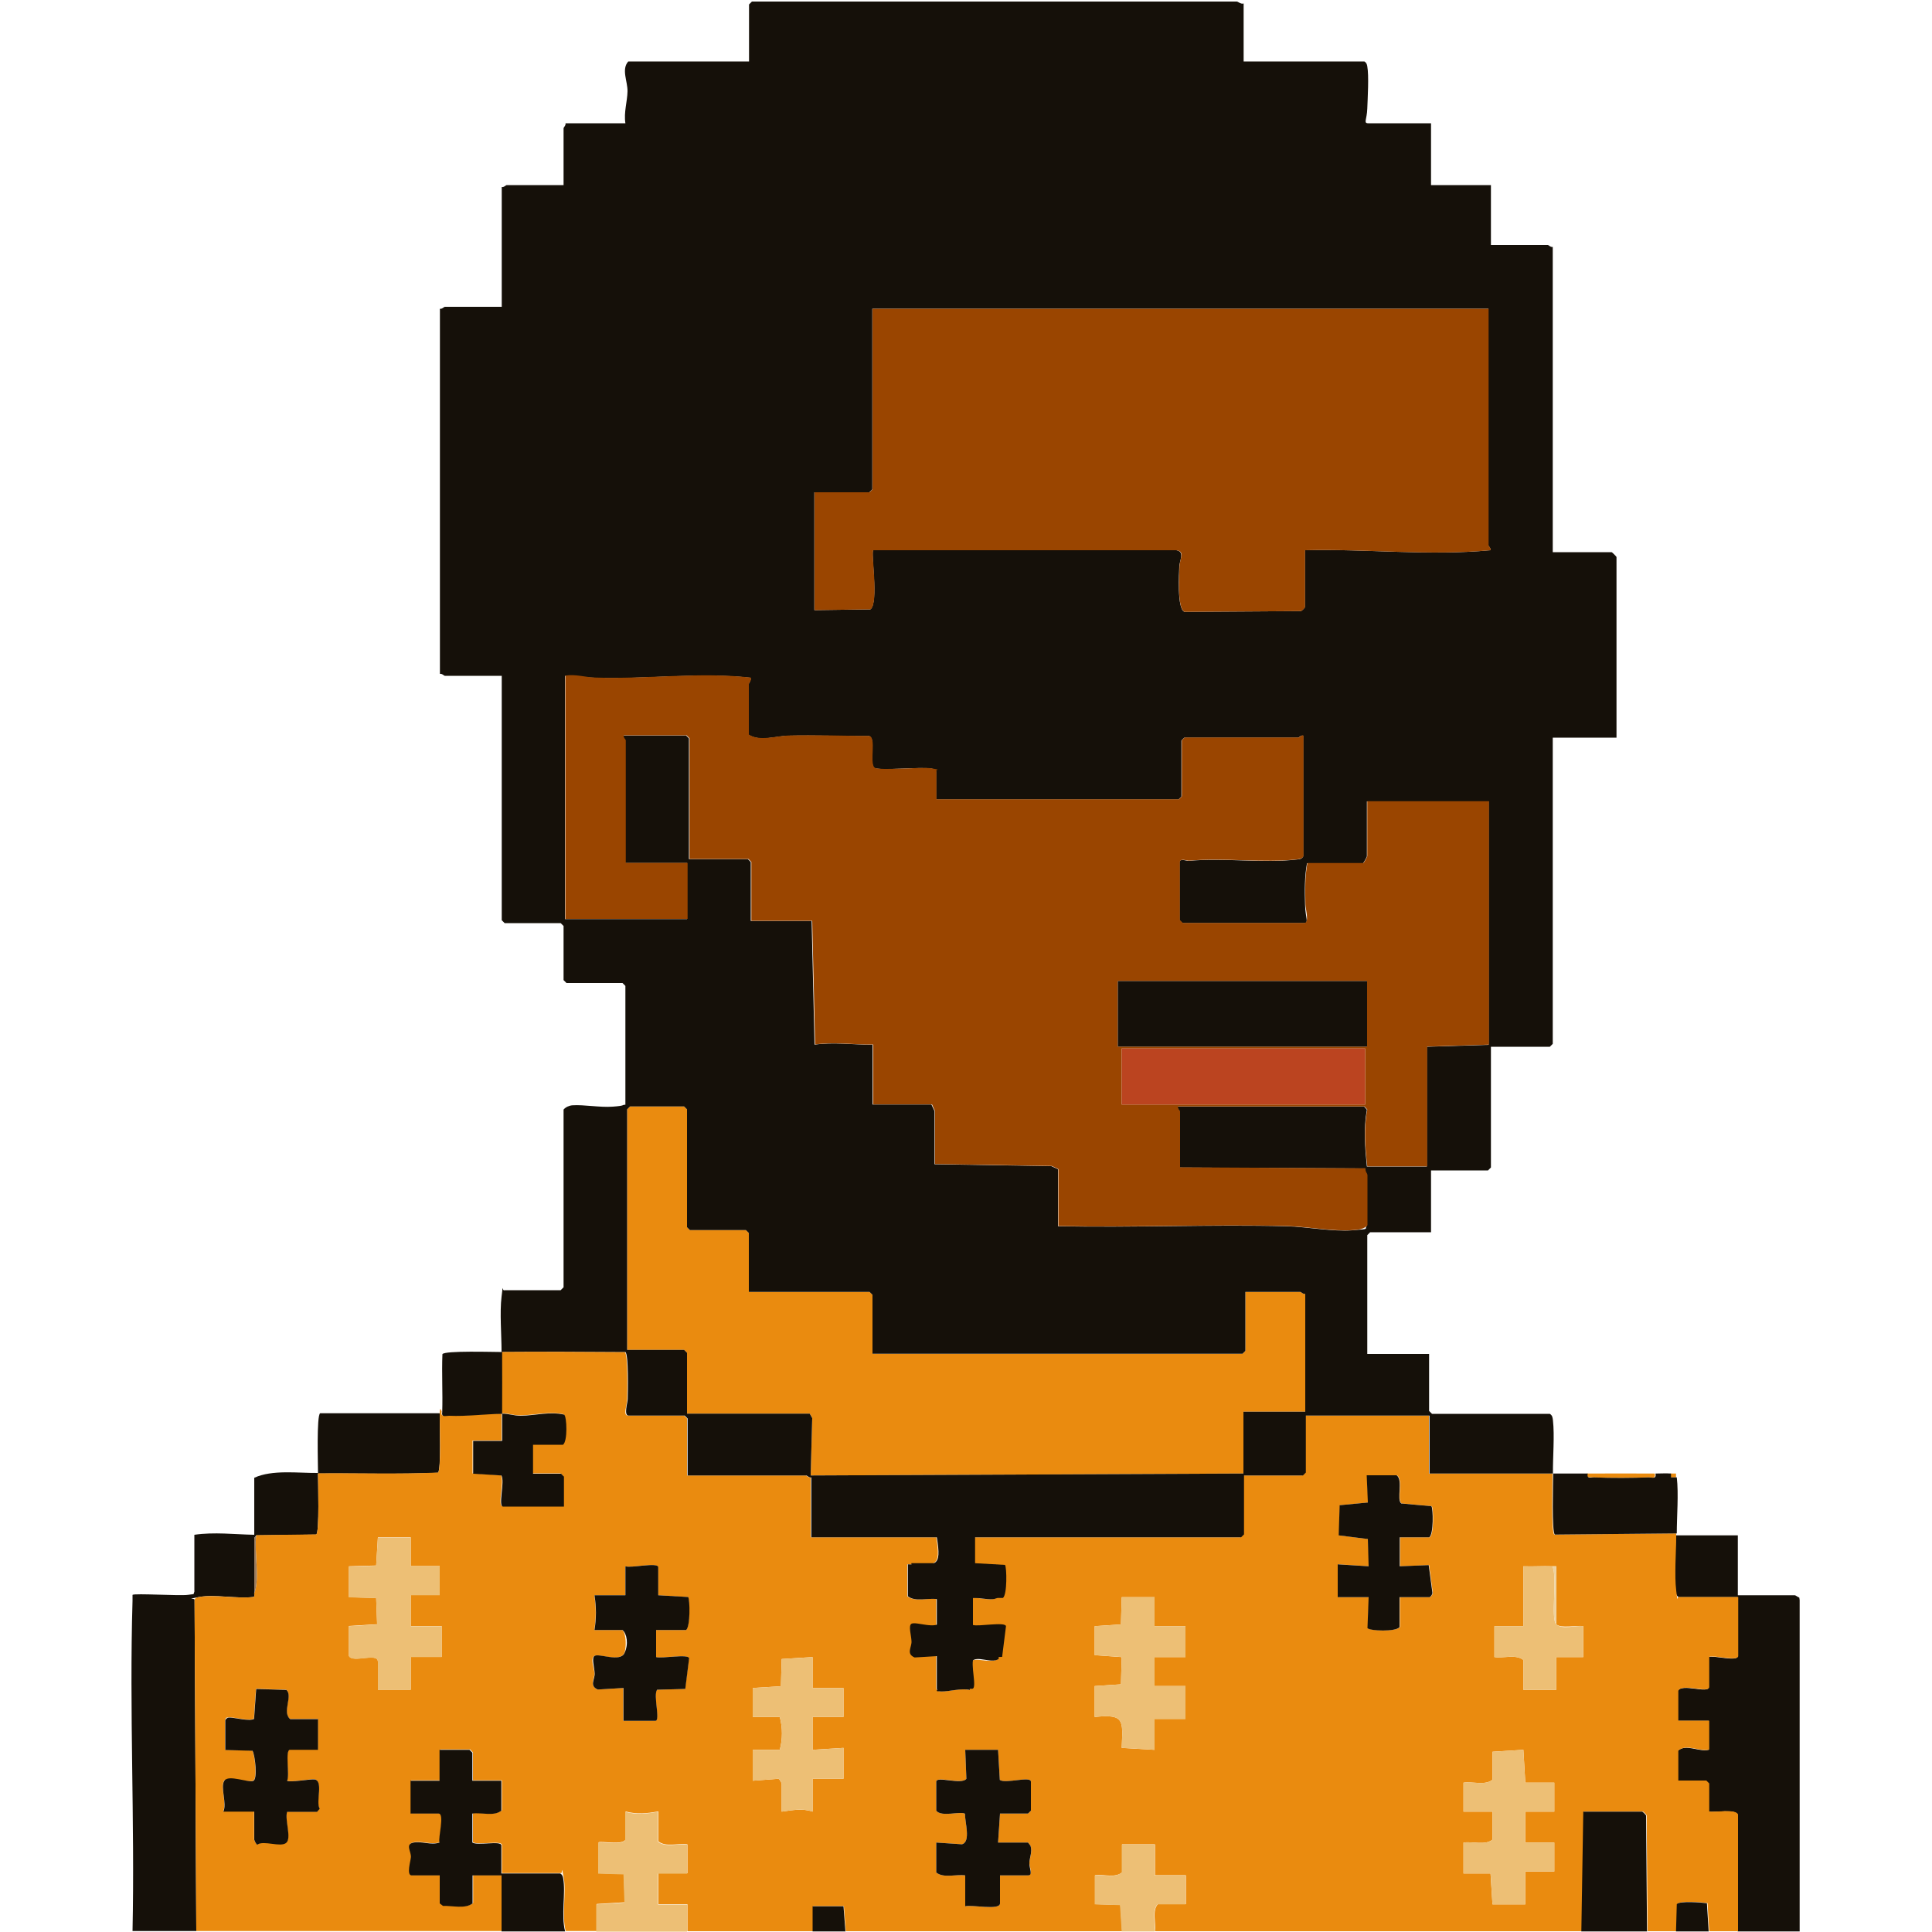 <?xml version="1.0" encoding="UTF-8"?>
<svg id="Layer_1" xmlns="http://www.w3.org/2000/svg" version="1.1" viewBox="0 0 1000 1000">
  <!-- Generator: Adobe Illustrator 29.6.0, SVG Export Plug-In . SVG Version: 2.1.1 Build 207)  -->
  <defs>
    <style>
      .st0 {
        fill: #151009;
      }

      .st1 {
        fill: #9b7c5f;
      }

      .st2 {
        fill: #eed29f;
      }

      .st3 {
        fill: #9a4500;
      }

      .st4 {
        fill: #edbf75;
      }

      .st5 {
        fill: #bb4420;
      }

      .st6 {
        fill: #ea8b0f;
      }
    </style>
  </defs>
  <g>
    <path class="st6" d="M856.5,762.7c.6,3-1.5,1.9-3.5,2-9,.3-19.1.4-28.1,0s-4,1-3.5-2c11.6,0,23.3-.1,35,0Z"/>
    <path class="st6" d="M864.5,762.7c1,0,2,0,3,0,0,.7,0,1.3,0,2h-3s0-2,0-2Z"/>
    <g>
      <g>
        <path class="st0" d="M867.5,794.7h32v31h29.5c.4,0,1.6,1,2.3,1.2l.2,1.3v171.5h-32.1v-60.4c-1.2-3.2-11.9-1-15-1.6v-14.5l-1.5-1.5h-14.5v-15.5c4.3-3.8,10.7.7,16-.5v-15h-16v-15.5c2.1-4.1,16,1.7,16-2v-15.5c2.4-1.1,15,2.6,15-.5v-30.5h-30.5c-1.4-.9-1.4-2-1.6-3.4-1-8.2.1-19.9,0-28.5Z"/>
        <path class="st0" d="M227.6,731.7c-.1,4.5.8,29.3-.9,30.6-20.7.9-41.4.2-62.1.4,0,4.5.8,30.4-.9,31.6l-31.1.4-1,1.4v28.5c-.2.5.6,1.8-.6,2-8.3,1-20.1-1.5-27.9,0s-2,.3-2.4,1.6l.9,171.3h-33c1.2-56.9-1.7-114.1,0-171,0-1,0-2,0-3,1.1-.9,24.3.6,28.6,0s2.6-.1,3.4-1.6v-29.5c10.4-1.5,20.5-.2,31,0v-29.5c9.3-4.3,22.4-2.4,33-2.5,0-4.4-.8-29.7,1.1-30.9h61.8Z"/>
        <path class="st6" d="M387.6,668.7h62.5l1.5,1.5v30.5h191.5l1.5-1.5v-30.5h28.5c.3,0,1.5,1.3,2.5,1v61h-32v32l-224,1,.8-29.7-1.3-2.3h-63.5v-31.5l-1.5-1.5h-29.5v-124.5l1.5-1.5h28l1.5,1.5v61l1.5,1.5h29l1.5,1.5v30.5Z"/>
        <g>
          <path class="st6" d="M259.6,699.7c21.3-.1,42.6,0,63.8.1,1.7,1.1,1.3,20.8,1.2,24.4s-2.3,8.5.5,8.5h29l1.5,1.5v29.5h61.5c.3,0,1.5,1.3,2.5,1v31h65c2.6,16-.3,14.4-15,14v16.5c3.8,3.1,10.3.8,15,1.5v46.5c.7.9,1,1.3,2.3,1.3,4.1.1,10.2-1.8,14.7-.8.6-3.7-1.2-11.9.9-14.6s10,1.2,14.1-1.4v-15.5l-1.6-1.4-13.4.9v-14.5c0-3.5,12.9,2.1,15-2v-15l-1.6-1.4-13.4.9v-15h140.5l1.5-1.5v-30.5h30.5l1.5-1.5v-29.5h64v30c21.3,0,42.7,0,64,0,0,4.5-.8,30.4.9,31.6l63.1-.6c0,.3,0,.7,0,1,0,8.7-1,20.4,0,28.5s.1,2.6,1.6,3.4h30.5v30.5c0,3.1-12.6-.6-15,.5v15.5c0,3.7-13.9-2.1-16,2v15.5h16v15c-5.3,1.2-11.7-3.3-16,.5v15.5h14.5l1.5,1.5v14.5c3,.6,13.8-1.5,14.9,1.6v60.4c.1,0-14.9,0-14.9,0l-.9-14.6c-2.8-.4-14.4-1.3-15.6.5l-.4,14.1h-15l-.5-60c-.2-.5-1.8-2-2-2h-30.5l-1,62h-221c.6-4.4-1.6-10.5,1.5-14h14.5v-15h-16v-16h-17v14.5c-3.5,3.1-9.6.9-14,1.5v15l13.1.4.9,13.6h-143l-1-13h-16v13h-65v-14h-15v-16h15v-15c-4.7-.7-11.2,1.6-15-1.5v-15.5c-5.9,1-11.1,1.6-17,0v14.5c-1.7,3.2-13.1.6-14,1.5v16s13.1.4,13.1.4l.5,14.6-14.6.9v14s-16,0-16,0c-2.2-8.4.4-19.7-1-27.5s-.5-1.9-1.5-2.5h-30.5v-14.5c0-2.7-12.3.3-15-1.5v-15c4.7-.7,11.2,1.6,15-1.5v-15.5h-15v-14.5l-1.5-1.5h-15.5v16h-15v17h14.5c3.2,0-.4,12.6.5,15-4.4,1.5-9.3-.7-13.4,0-4.5.8-1.3,4.4-1.4,7.5s-2.5,9.5.4,9.5h14.5v14.5l1.7,1.3c4.8-.3,11.5,1.7,15.3-1.3v-14.5h15v29H101.6l-.9-171.3c.3-1.3,1.2-1.4,2.4-1.6,7.8-1.4,19.6,1,27.9,0,1.2-.2.4-1.5.6-2,3-7.4-.1-21.5,1-30l31.1-.4c1.7-1.2.9-27.1.9-31.6,20.7-.2,41.4.5,62.1-.4,1.8-1.2.8-26.1.9-30.6s1-.9,1-1c-.6,3,1.5,1.9,3.5,2,9.3.4,18.6-.9,27.5-1,0,4.7,0,9.3,0,14h-15v17l14.6.9c2.1,3-1.9,16.1.9,16.1h31.5v-15.5l-1.5-1.5h-14.5v-15h15.5c2.5-1.8,2-14.6.6-15.6-7.6-1.6-15.1.5-22.6.6-3.2,0-6.1-1.1-9.5-1.1.1-10.6,0-21.3,0-32ZM724.5,795.7h15.5c2.3-1.6,2-14.8,1.1-16.1l-15.6-1.4c-2.7-1.9,1.1-12.1-2.4-14.6h-15.5l.6,14.1-14.6,1.4-.5,15.6,15.1,1.9.4,14.1-16-1v17h16l-.6,16c1.1,1.4,14.7,1.9,16.6-.5v-15.5h15.5c.4,0,1.7-1.6,1.5-2.4l-1.9-14.2-15,.6v-15ZM212.6,795.7h-17l-.9,14.6-14.1.4v16l14.1.4.5,13.6-14.6.9v15.5c2,3.9,15-2.1,15,3v14.5h17v-17h16v-16h-16v-16h15v-15h-15v-15ZM340.6,825.7v-14.5c0-2.8-14.3.6-17-.5v15h-16c1,6.4,1,11.6,0,18h14.5c2.2,1.8,2.1,9.8,1,12-2.3,4.8-13.3,0-15.5,1.4s0,6.7.1,9.1-2.9,6.4,1.6,8.3l13.3-.8v17h16.5c2.8,0-1.1-13.1.9-16.1l14.6-.4,2-15.9c-.4-2.4-14.3.3-17.1-.6v-14h15.5c2.3-1.7,2-15.7,1.1-17.1l-15.6-.9ZM803.5,810.7c-5-.2-10,.2-15,0v31h-15v16c4.7.7,11.2-1.6,15,1.5v15.5h17v-17h14v-16c-3.6-.6-11.7,1.3-14-1v-30c-.7,0-1.3,0-2,0ZM597.6,826.7h-17l-.4,14.1-13.6.9v15l14,1-.4,14.1-13.6.9v16c15.8-1.7,14.5,2,14,16l17,1v-16h16v-17h-16v-15h16v-16h-16v-15ZM420.6,857.7l-16,1-.4,14.1-14.6.9v15h14c1.5,5.5,1.5,11.5,0,17h-14v16l13.3-1c.7.2,1.7,2.3,1.7,2.5v14.5c5.5-.7,10.5-1.9,16,0v-17h16v-16l-16,1v-17h16v-15h-16v-16ZM164.6,889.7h-14.5c-4.4-3.7,1.7-12.1-2-15.1l-15.6-.5-1.1,15.5c-2.3,1.4-10-.8-12.6-.7s-1.5.4-2.3,1.3v15.5l14.1.4c1.3,2.3,2.8,15,.3,15.6-2.7,1-13.8-1.8-14.9-.1-2.1,3.3,1.5,11.9-.5,16h16v14.5c0,.2,1.1,2.5,1.6,2.6,3.2-2.4,13.3.4,14.9-.9,2.9-2.4-.8-12,.5-16.1h15.5l1.4-1.6c-2.3-3.4,2.4-15.1-3.2-15.2-2.1,0-12.7,1.8-13.7.7,1.5-2.6-1.2-16,1.5-16h14.5v-16ZM516.6,905.7h-17l.6,15c-2.3,3.2-15.6-1.7-15.6,1.5v15c2.7,3.5,12.4.1,14.9,1.6-.2,4.1,3.2,14.5-1.6,15.8l-13.3-.9v15.5c3.8,3.1,10.3.8,15,1.5v16c3.2-1,18,2.3,18-1.5v-14.5h14.5c2.7,0,.6-5.4.7-6.5.2-2.8,1.6-5.8.6-8.8l-1.3-1.7h-15.5l1-15h14.5l1.5-1.5v-15c0-3.1-13,1.2-16.1-.9l-.9-15.6ZM772.5,906.7v14.5c-3.8,3.1-10.3.8-15,1.5v15h15v14.5c-3.8,3.1-10.3.8-15,1.5v16h14l1,16h17v-17h15v-15h-15v-16h15v-15h-15l-1-17-16,1Z"/>
          <path class="st0" d="M259.6,999.7v-29h-15v14.5c-3.8,3-10.6,1.1-15.3,1.3l-1.7-1.3v-14.5h-14.5c-2.9,0-.5-7.7-.4-9.5.1-3-3.1-6.7,1.4-7.5,4.2-.8,9,1.5,13.4,0-.9-2.3,2.8-15-.5-15h-14.5v-17h15v-16h15.5l1.5,1.5v14.5h15v15.5c-3.8,3.1-10.3.8-15,1.5v15c2.7,1.8,15-1.2,15,1.5v14.5h30.5c1,.6,1.3,1.4,1.5,2.5,1.4,7.8-1.2,19.1,1,27.5h-33Z"/>
          <path class="st0" d="M852.5,999.7h-34l1-62h30.5c.2,0,1.8,1.5,2,2l.5,60Z"/>
          <path class="st4" d="M308.6,999.7v-14s14.6-.9,14.6-.9l-.5-14.6-13.1-.4v-16c.9-.9,12.3,1.7,14-1.5v-14.5c5.9,1.6,11.1,1,17,0v15.5c3.8,3.1,10.3.8,15,1.5v15h-15v16h15v14h-47Z"/>
          <path class="st4" d="M580.6,999.7l-.9-13.6-13.1-.4v-15c4.4-.6,10.5,1.6,14-1.5v-14.5h17v16h16v15h-14.5c-3.1,3.5-.9,9.6-1.5,14h-17Z"/>
          <path class="st0" d="M884.5,999.7h-17l.4-14.1c1.3-1.8,12.8-.9,15.6-.5l.9,14.6Z"/>
          <polygon class="st0" points="420.6 999.7 420.6 986.7 436.6 986.7 437.6 999.7 420.6 999.7"/>
          <path class="st0" d="M516.6,905.7l.9,15.6c3,2.1,16.1-2.2,16.1.9v15l-1.5,1.5h-14.5l-1,15h15.5l1.3,1.7c1,3.1-.5,6-.6,8.8s2,6.5-.7,6.5h-14.5v14.5c0,3.8-14.8.5-18,1.5v-16c-4.7-.7-11.2,1.6-15-1.5v-15.5l13.3.9c4.8-1.3,1.4-11.7,1.6-15.8-2.5-1.5-12.2,1.9-14.9-1.6v-15c0-3.1,13.2,1.8,15.6-1.5l-.6-15h17Z"/>
          <path class="st0" d="M340.6,825.7l15.6.9c.9,1.3,1.2,15.4-1.1,17.1h-15.5v14c2.8.9,16.7-1.8,17.1.6l-2,15.9-14.6.4c-2.1,3,1.9,16.1-.9,16.1h-16.5v-17l-13.3.8c-4.5-1.9-1.5-5.2-1.6-8.3s-1.7-8-.1-9.1c2.3-1.5,13.2,3.4,15.5-1.4s1.2-10.2-1-12h-14.5c1-6.3,1-11.6,0-18h16v-15c2.7,1.1,17-2.3,17,.5v14.5Z"/>
          <path class="st0" d="M164.6,889.7v16h-14.5c-2.7,0,0,13.3-1.5,16,1,1,11.6-.8,13.7-.7,5.6,0,.9,11.7,3.2,15.2l-1.4,1.6h-15.5c-1.3,4.2,2.5,13.7-.5,16.1s-11.7-1.5-14.9.9c-.6,0-1.6-2.4-1.6-2.6v-14.5h-16c2-4.2-1.7-12.7.5-16s12.2,1.1,14.9.1c2.5-.7,1-13.4-.3-15.6l-14.1-.4v-15.5c.7-.9,1-1.3,2.3-1.3,2.6,0,10.3,2.1,12.6.7l1.1-15.5,15.6.5c3.6,3-2.4,11.5,2,15.1h14.5Z"/>
          <path class="st0" d="M724.5,795.7v15l15-.6,1.9,14.2c.2.8-1,2.4-1.5,2.4h-15.5v15.5c-1.9,2.5-15.5,2-16.6.5l.6-16h-16v-17l16,1-.4-14.1-15.1-1.9.5-15.6,14.6-1.4-.6-14.1h15.5c3.5,2.5-.2,12.7,2.4,14.6l15.6,1.4c.9,1.3,1.2,14.4-1.1,16.1h-15.5Z"/>
          <path class="st4" d="M212.6,795.7v15h15v15h-15v16h16v16h-16v17h-17v-14.5c0-5.1-13,.9-15-3v-15.5l14.6-.9-.5-13.6-14.1-.4v-16l14.1-.4.9-14.6h17Z"/>
          <path class="st4" d="M597.6,826.7v15h16v16h-16v15h16v17h-16v16l-17-1c.5-14,1.8-17.7-14-16v-16s13.6-.9,13.6-.9l.4-14.1-14-1v-15l13.6-.9.4-14.1h17Z"/>
          <path class="st4" d="M772.5,906.7l16-1,1,17h15v15h-15v16h15v15h-15v17h-17l-1-16h-14v-16c4.7-.7,11.2,1.6,15-1.5v-14.5h-15v-15c4.7-.7,11.2,1.6,15-1.5v-14.5Z"/>
          <path class="st4" d="M420.6,857.7v16h16v15h-16v17l16-1v16h-16v17c-5.5-1.9-10.5-.7-16,0v-14.5c0-.3-1-2.3-1.7-2.5l-13.3,1v-16h14c1.5-5.5,1.5-11.5,0-17h-14v-15l14.6-.9.4-14.1,16-1Z"/>
          <path class="st4" d="M803.5,810.7c2.8,5.4-1,27,2,30s10.4.4,14,1v16h-14v17h-17v-15.5c-3.8-3.1-10.3-.8-15-1.5v-16h15v-31c5,.2,10-.2,15,0Z"/>
          <path class="st2" d="M803.5,810.7c.7,0,1.3,0,2,0v30c-3-3,.8-24.6-2-30Z"/>
          <path class="st1" d="M131.6,824.7v-28.5s1-1.4,1-1.4c-1.1,8.5,2,22.5-1,30Z"/>
        </g>
      </g>
      <g>
        <g>
          <path class="st0" d="M259.6,699.7c0-8.7-1-20.4,0-28.5s.1-2.6,1.6-3.4h29l1.5-1.5v-92c1.1-1.3,3-2.1,4.6-2.2,6-.4,14.2,1.2,20.9.7s4.3-.9,6.5-1v-61.5l-1.5-1.5h-29l-1.5-1.5v-28l-1.5-1.5h-29l-1.5-1.5v-126.5h-29.5c-.3,0-1.5-1.3-2.5-1v-189c1,.3,2.2-1,2.5-1h29.5v-62c1,.3,2.2-1,2.5-1h29.5v-29.5c0-.3,1.3-1.5,1-2.5h31c-.9-5.6,1-11.3,1.1-16.5s-3.3-11.4.4-15.5h62.5V2.3l1.5-1.5h251c.5,0,2.2,1.5,3.5,1v30h62.5c1,.6,1.3,1.4,1.5,2.5.9,4.9.2,16.4,0,22s-2.1,7.5.5,7.5h32.5v32h31v31h29.5c.3,0,1.5,1.3,2.5,1v158h30.5c.2,0,2.5,2.3,2.5,2.5v93.5h-33v158.5l-1.5,1.5h-30.5v62.5l-1.5,1.5h-29.5v32h-31.5l-1.5,1.5v61.5h32v29.5l1.5,1.5h61c1.4.9,1.4,2,1.6,3.4.9,7.9-.1,19.1,0,27.5,6,0,12,0,18,0-.6,3,1.5,1.9,3.5,2,9,.4,19.1.3,28.1,0,1.9,0,4,1,3.5-2,2.6,0,5.4-.2,8,0v2s3,0,3,0c1,8.5,0,20.1,0,29l-63.1.6c-1.7-1.2-.9-27.1-.9-31.6-21.3,0-42.7,0-64,0v-30h-64v29.5l-1.5,1.5h-30.5v30.5l-1.5,1.5h-140.5v15l13.4-.9,1.6,1.4v15c-2.1,4.1-15-1.5-15,2v14.5l13.4-.9,1.6,1.4v15.5c-4.1,2.6-11.3-2.2-14.1,1.4s-.3,10.9-.9,14.6c-4.6-1-10.7.9-14.7.8s-1.5-.4-2.3-1.3v-46.5c-4.7-.7-11.2,1.6-15-1.5v-16.5c14.7.4,17.6,2,15-14h-65v-31c-1,.3-2.2-1-2.5-1h-61.5v-29.5l-1.5-1.5h-29c-2.7,0-.5-6.8-.5-8.5.1-3.6.5-23.3-1.2-24.4-21.3-.1-42.6-.3-63.8-.1,0,10.6.1,21.3,0,32,3.4,0,6.3,1.1,9.5,1.1,7.5-.1,15-2.3,22.6-.6,1.4,1,1.9,13.8-.6,15.6h-15.5v15h14.5l1.5,1.5v15.5h-31.5c-2.8,0,1.1-13.1-.9-16.1l-14.6-.9v-17h15c0-4.7,0-9.3,0-14-9,.1-18.2,1.4-27.5,1-1.9,0-4,1-3.5-2,.3-9.9-.3-19.9.1-29.9,1.2-1.9,26.4-1.1,30.9-1.1ZM770.5,159.8h-319v93.5l-1.5,1.5h-28.5v61l29-.4c4.5-3.4,0-30.4,1.5-30.6h156.9c4.5.8,1.6,5.3,1.5,8.5s-1.3,22,2.7,23.4l60.3-.4c.5-.2,2-1.8,2-2v-29.5c32-.8,64.2,3,96,0,.4-1-1-2.1-1-2.5v-122.5ZM292.6,475.7h63v-29h-32v-63.5c0-.3-1.4-1.4-1-2.5h32.5l1.5,1.5v62.5h30.5l1.5,1.5v30.5h31.5l1.5,64c10.1-1.4,19.8.1,30,0v31h30.5l1.6,3.4v27.5s60.5,1,60.5,1l3.4,1.6v29.5c39.5.8,79.1-1,118.5,0,10.3.3,24,2.9,34,2.1s5.5-.5,7.5-2.5v-26c0-.6-1.5-2.2-1-3.5l-96-.5v-29c0-.3-1.4-1.4-1-2.5h96.5l1.4,1.6c-1.8,9.6-1,19.7,0,29.4h31v-62l32-1v-126h-63v28.5c0,.2-1.8,3.5-2,3.5h-29c-1.3,7-1.2,14.4-1,21.5s2.1,9.5-.5,9.5h-63l-1.5-1.5v-30c0-2.1,3.7-.7,4.5-.7,18.3-1.7,38.8,1.3,56.1-.7,1.5-.2,2.6-.1,3.4-1.6v-62.5c-1.1-.4-2.2,1-2.5,1h-59l-1.5,1.5v29l-1.5,1.5h-125.5v-14.5c-.6-1-1.4-1.3-2.5-1.5-5.4-1-27,1.3-29.6-.4-2.7-3,1.2-15.2-2.6-16.4-13.9,0-28-.5-41.9-.2-6.1.2-14.8,3.2-20.5-.5v-26c0-.5,1.6-2.2,1-3.5-26.7-2.9-53.6.9-80.5,0s-10.2-1.9-15.5-1v126ZM387.6,668.7v-30.5l-1.5-1.5h-29l-1.5-1.5v-61l-1.5-1.5h-28l-1.5,1.5v124.5h29.5l1.5,1.5v31.5h63.5l1.3,2.3-.8,29.7,224-1v-32h32v-61c-1,.3-2.2-1-2.5-1h-28.5v30.5l-1.5,1.5h-191.5v-30.5l-1.5-1.5h-62.5Z"/>
          <path class="st3" d="M770.5,159.8v122.5c0,.4,1.4,1.5,1,2.5-31.8,3-64-.8-96,0v29.5c0,.2-1.5,1.8-2,2l-60.3.4c-4-1.3-2.8-19.2-2.7-23.4s3-7.7-1.5-8.5h-156.9c-1.5.2,3,27.2-1.5,30.6l-29,.4v-61h28.5l1.5-1.5v-93.5h319Z"/>
        </g>
        <g>
          <path class="st3" d="M292.6,475.7v-126c5.2-.9,10.6.9,15.5,1,26.9.9,53.9-3,80.5,0,.6,1.3-1,2.9-1,3.5v26c5.6,3.7,14.3.6,20.5.5,13.9-.4,28,.2,41.9.2,3.7,1.2,0,13.5,2.6,16.4,2.6,1.8,24.2-.5,29.6.4s1.9.5,2.5,1.5v14.5h125.5l1.5-1.5v-29l1.5-1.5h59c.3,0,1.4-1.4,2.5-1v62.5c-.9,1.4-2,1.4-3.4,1.6-17.3,2-37.8-1-56.1.7-.8,0-4.5-1.4-4.5.7v30l1.5,1.5h63c2.6,0,.5-7.5.5-9.5-.2-7.2-.3-14.5,1-21.5h29c.2,0,2-3.3,2-3.5v-28.5h63v126l-32,1v62h-31c-1.1-9.7-1.9-19.7,0-29.4l-1.4-1.6h-96.5c-.4,1.1,1,2.2,1,2.5v29l96,.5c-.4,1.3,1,2.9,1,3.5v26c-1.9,2.1-4.8,2.3-7.5,2.5-10,.8-23.7-1.8-34-2.1-39.5-1-79.1.8-118.5,0v-29.5l-3.4-1.6-60.5-1v-27.5s-1.5-3.4-1.5-3.4h-30.5v-31c-10.2.2-19.9-1.4-30,0l-1.5-64h-31.5v-30.5l-1.5-1.5h-30.5v-62.5l-1.5-1.5h-32.5c-.4,1.1,1,2.2,1,2.5v63.5h32v29h-63ZM578.6,507.8v33.9h129v-33.9h-129ZM580.6,542.7v29h126v-29h-126Z"/>
          <rect class="st0" x="578.6" y="507.8" width="129" height="33.9"/>
          <rect class="st5" x="580.6" y="542.7" width="126" height="29"/>
        </g>
      </g>
    </g>
  </g>
  <path class="st0" d="M504.6,809.1l15.6.9c.9,1.3,1.2,15.4-1.1,17.1h-15.5v14c2.8.9,16.7-1.8,17.1.6l-2,15.9-14.6.4c-2.1,3,1.9,16.1-.9,16.1h-16.5v-17l-13.3.8c-4.5-1.9-1.5-5.2-1.6-8.3s-1.7-8-.1-9.1c2.3-1.5,13.2,3.4,15.5-1.4s1.2-10.2-1-12h-14.5c1-6.3,1-11.6,0-18h16v-15c2.7,1.1,17-2.3,17,.5v14.5Z"/>
</svg>